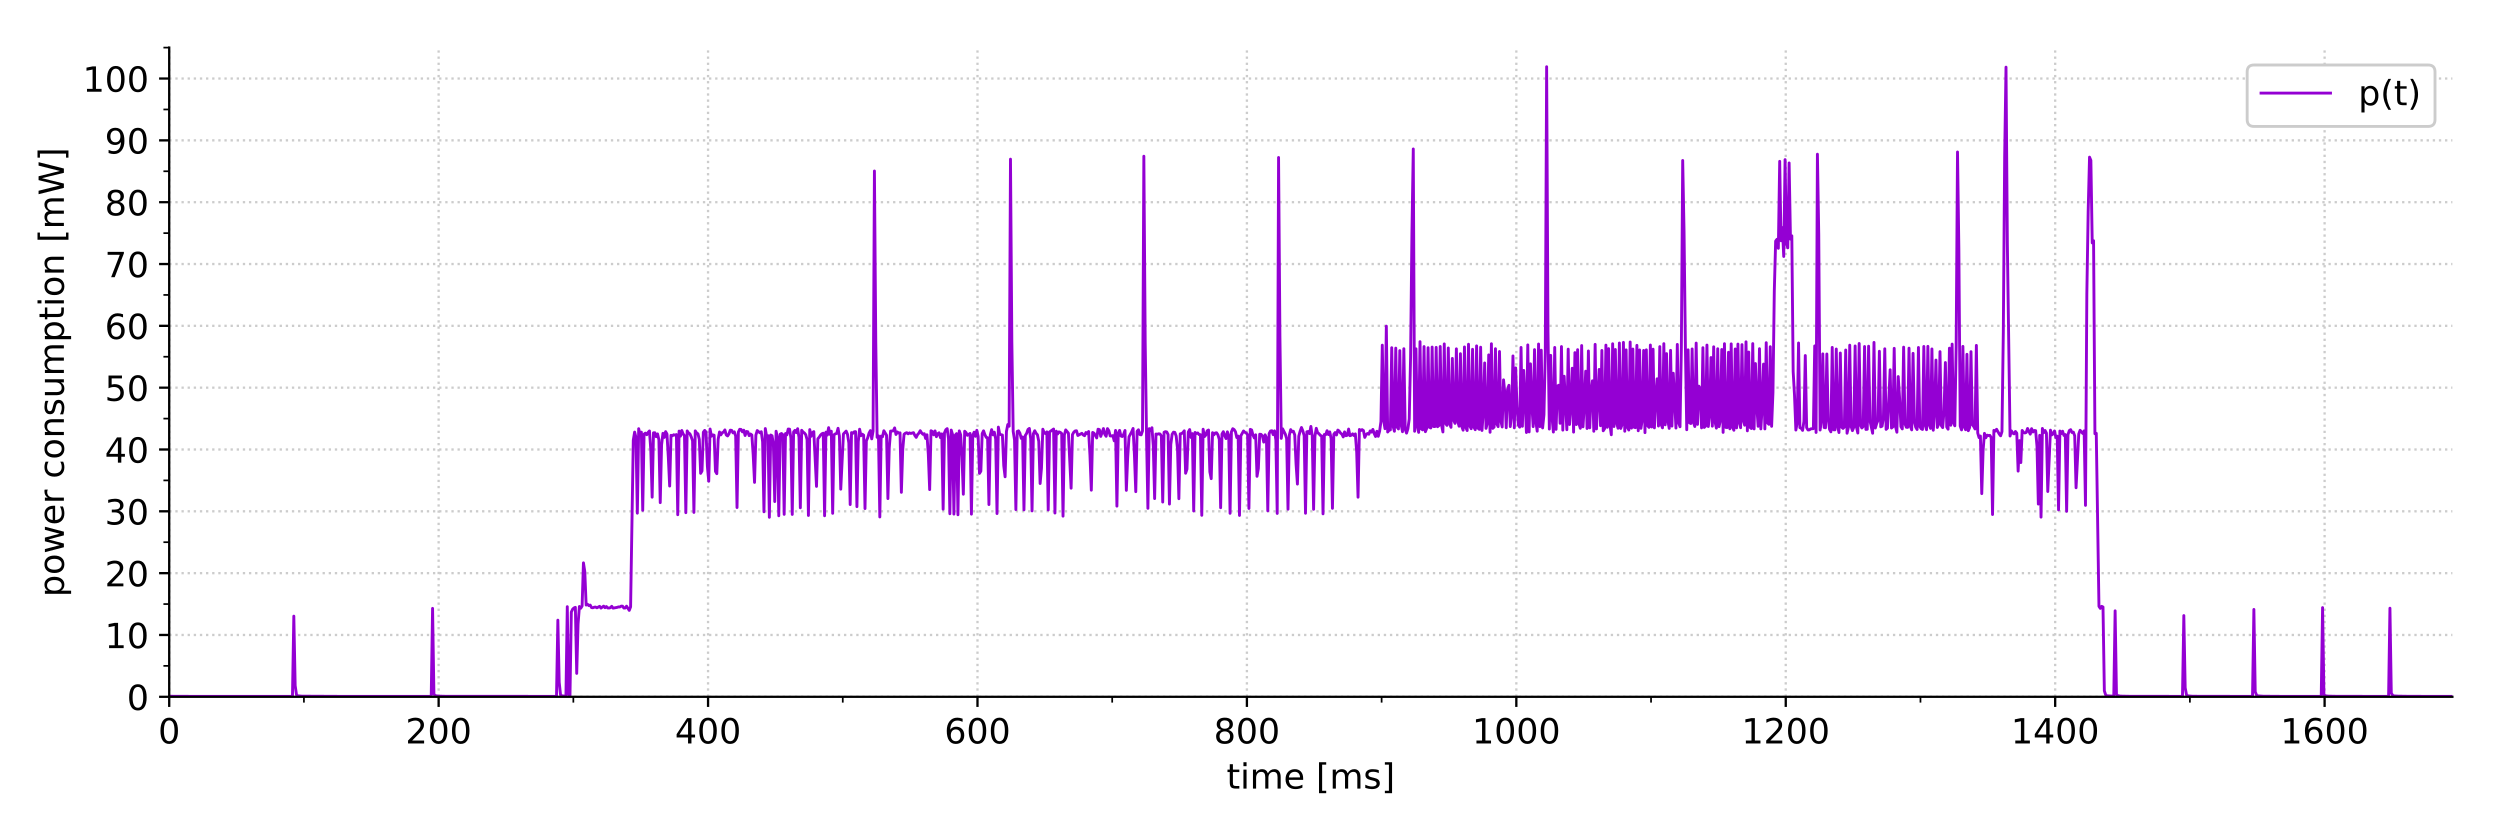 <?xml version="1.0" encoding="utf-8" standalone="no"?>
<!DOCTYPE svg PUBLIC "-//W3C//DTD SVG 1.1//EN"
  "http://www.w3.org/Graphics/SVG/1.1/DTD/svg11.dtd">
<!-- Created with matplotlib (https://matplotlib.org/) -->
<svg height="288pt" version="1.1" viewBox="0 0 864 288" width="864pt" xmlns="http://www.w3.org/2000/svg" xmlns:xlink="http://www.w3.org/1999/xlink">
 <defs>
  <style type="text/css">
*{stroke-linecap:butt;stroke-linejoin:round;}
  </style>
 </defs>
 <g id="figure_1">
  <g id="patch_1">
   <path d="M 0 288 
L 864 288 
L 864 0 
L 0 0 
z
" style="fill:#ffffff;"/>
  </g>
  <g id="axes_1">
   <g id="patch_2">
    <path d="M 58.479 240.812 
L 847.54 240.812 
L 847.54 16.46 
L 58.479 16.46 
z
" style="fill:#ffffff;"/>
   </g>
   <g id="matplotlib.axis_1">
    <g id="xtick_1">
     <g id="line2d_1">
      <path clip-path="url(#p72465f2618)" d="M 58.479 240.812 
L 58.479 16.46 
" style="fill:none;stroke:#cccccc;stroke-dasharray:0.8,1.32;stroke-dashoffset:0;stroke-width:0.8;"/>
     </g>
     <g id="line2d_2">
      <defs>
       <path d="M 0 0 
L 0 3.5 
" id="m058afae125" style="stroke:#000000;stroke-width:0.8;"/>
      </defs>
      <g>
       <use style="stroke:#000000;stroke-width:0.8;" x="58.479" xlink:href="#m058afae125" y="240.812"/>
      </g>
     </g>
     <g id="text_1">
      <!-- 0 -->
      <defs>
       <path d="M 31.781 66.406 
Q 24.172 66.406 20.328 58.906 
Q 16.5 51.422 16.5 36.375 
Q 16.5 21.391 20.328 13.891 
Q 24.172 6.391 31.781 6.391 
Q 39.453 6.391 43.281 13.891 
Q 47.125 21.391 47.125 36.375 
Q 47.125 51.422 43.281 58.906 
Q 39.453 66.406 31.781 66.406 
z
M 31.781 74.219 
Q 44.047 74.219 50.516 64.516 
Q 56.984 54.828 56.984 36.375 
Q 56.984 17.969 50.516 8.266 
Q 44.047 -1.422 31.781 -1.422 
Q 19.531 -1.422 13.062 8.266 
Q 6.594 17.969 6.594 36.375 
Q 6.594 54.828 13.062 64.516 
Q 19.531 74.219 31.781 74.219 
z
" id="DejaVuSans-48"/>
      </defs>
      <g transform="translate(54.661 256.931)scale(0.12 -0.12)">
       <use xlink:href="#DejaVuSans-48"/>
      </g>
     </g>
    </g>
    <g id="xtick_2">
     <g id="line2d_3">
      <path clip-path="url(#p72465f2618)" d="M 151.592 240.812 
L 151.592 16.46 
" style="fill:none;stroke:#cccccc;stroke-dasharray:0.8,1.32;stroke-dashoffset:0;stroke-width:0.8;"/>
     </g>
     <g id="line2d_4">
      <g>
       <use style="stroke:#000000;stroke-width:0.8;" x="151.592" xlink:href="#m058afae125" y="240.812"/>
      </g>
     </g>
     <g id="text_2">
      <!-- 200 -->
      <defs>
       <path d="M 19.188 8.297 
L 53.609 8.297 
L 53.609 0 
L 7.328 0 
L 7.328 8.297 
Q 12.938 14.109 22.625 23.891 
Q 32.328 33.688 34.812 36.531 
Q 39.547 41.844 41.422 45.531 
Q 43.312 49.219 43.312 52.781 
Q 43.312 58.594 39.234 62.25 
Q 35.156 65.922 28.609 65.922 
Q 23.969 65.922 18.812 64.312 
Q 13.672 62.703 7.812 59.422 
L 7.812 69.391 
Q 13.766 71.781 18.938 73 
Q 24.125 74.219 28.422 74.219 
Q 39.75 74.219 46.484 68.547 
Q 53.219 62.891 53.219 53.422 
Q 53.219 48.922 51.531 44.891 
Q 49.859 40.875 45.406 35.406 
Q 44.188 33.984 37.641 27.219 
Q 31.109 20.453 19.188 8.297 
z
" id="DejaVuSans-50"/>
      </defs>
      <g transform="translate(140.139 256.931)scale(0.12 -0.12)">
       <use xlink:href="#DejaVuSans-50"/>
       <use x="63.623" xlink:href="#DejaVuSans-48"/>
       <use x="127.246" xlink:href="#DejaVuSans-48"/>
      </g>
     </g>
    </g>
    <g id="xtick_3">
     <g id="line2d_5">
      <path clip-path="url(#p72465f2618)" d="M 244.705 240.812 
L 244.705 16.46 
" style="fill:none;stroke:#cccccc;stroke-dasharray:0.8,1.32;stroke-dashoffset:0;stroke-width:0.8;"/>
     </g>
     <g id="line2d_6">
      <g>
       <use style="stroke:#000000;stroke-width:0.8;" x="244.705" xlink:href="#m058afae125" y="240.812"/>
      </g>
     </g>
     <g id="text_3">
      <!-- 400 -->
      <defs>
       <path d="M 37.797 64.312 
L 12.891 25.391 
L 37.797 25.391 
z
M 35.203 72.906 
L 47.609 72.906 
L 47.609 25.391 
L 58.016 25.391 
L 58.016 17.188 
L 47.609 17.188 
L 47.609 0 
L 37.797 0 
L 37.797 17.188 
L 4.891 17.188 
L 4.891 26.703 
z
" id="DejaVuSans-52"/>
      </defs>
      <g transform="translate(233.252 256.931)scale(0.12 -0.12)">
       <use xlink:href="#DejaVuSans-52"/>
       <use x="63.623" xlink:href="#DejaVuSans-48"/>
       <use x="127.246" xlink:href="#DejaVuSans-48"/>
      </g>
     </g>
    </g>
    <g id="xtick_4">
     <g id="line2d_7">
      <path clip-path="url(#p72465f2618)" d="M 337.818 240.812 
L 337.818 16.46 
" style="fill:none;stroke:#cccccc;stroke-dasharray:0.8,1.32;stroke-dashoffset:0;stroke-width:0.8;"/>
     </g>
     <g id="line2d_8">
      <g>
       <use style="stroke:#000000;stroke-width:0.8;" x="337.818" xlink:href="#m058afae125" y="240.812"/>
      </g>
     </g>
     <g id="text_4">
      <!-- 600 -->
      <defs>
       <path d="M 33.016 40.375 
Q 26.375 40.375 22.484 35.828 
Q 18.609 31.297 18.609 23.391 
Q 18.609 15.531 22.484 10.953 
Q 26.375 6.391 33.016 6.391 
Q 39.656 6.391 43.531 10.953 
Q 47.406 15.531 47.406 23.391 
Q 47.406 31.297 43.531 35.828 
Q 39.656 40.375 33.016 40.375 
z
M 52.594 71.297 
L 52.594 62.312 
Q 48.875 64.062 45.094 64.984 
Q 41.312 65.922 37.594 65.922 
Q 27.828 65.922 22.672 59.328 
Q 17.531 52.734 16.797 39.406 
Q 19.672 43.656 24.016 45.922 
Q 28.375 48.188 33.594 48.188 
Q 44.578 48.188 50.953 41.516 
Q 57.328 34.859 57.328 23.391 
Q 57.328 12.156 50.688 5.359 
Q 44.047 -1.422 33.016 -1.422 
Q 20.359 -1.422 13.672 8.266 
Q 6.984 17.969 6.984 36.375 
Q 6.984 53.656 15.188 63.938 
Q 23.391 74.219 37.203 74.219 
Q 40.922 74.219 44.703 73.484 
Q 48.484 72.75 52.594 71.297 
z
" id="DejaVuSans-54"/>
      </defs>
      <g transform="translate(326.365 256.931)scale(0.12 -0.12)">
       <use xlink:href="#DejaVuSans-54"/>
       <use x="63.623" xlink:href="#DejaVuSans-48"/>
       <use x="127.246" xlink:href="#DejaVuSans-48"/>
      </g>
     </g>
    </g>
    <g id="xtick_5">
     <g id="line2d_9">
      <path clip-path="url(#p72465f2618)" d="M 430.93 240.812 
L 430.93 16.46 
" style="fill:none;stroke:#cccccc;stroke-dasharray:0.8,1.32;stroke-dashoffset:0;stroke-width:0.8;"/>
     </g>
     <g id="line2d_10">
      <g>
       <use style="stroke:#000000;stroke-width:0.8;" x="430.93" xlink:href="#m058afae125" y="240.812"/>
      </g>
     </g>
     <g id="text_5">
      <!-- 800 -->
      <defs>
       <path d="M 31.781 34.625 
Q 24.75 34.625 20.719 30.859 
Q 16.703 27.094 16.703 20.516 
Q 16.703 13.922 20.719 10.156 
Q 24.75 6.391 31.781 6.391 
Q 38.812 6.391 42.859 10.172 
Q 46.922 13.969 46.922 20.516 
Q 46.922 27.094 42.891 30.859 
Q 38.875 34.625 31.781 34.625 
z
M 21.922 38.812 
Q 15.578 40.375 12.031 44.719 
Q 8.5 49.078 8.5 55.328 
Q 8.5 64.062 14.719 69.141 
Q 20.953 74.219 31.781 74.219 
Q 42.672 74.219 48.875 69.141 
Q 55.078 64.062 55.078 55.328 
Q 55.078 49.078 51.531 44.719 
Q 48 40.375 41.703 38.812 
Q 48.828 37.156 52.797 32.312 
Q 56.781 27.484 56.781 20.516 
Q 56.781 9.906 50.312 4.234 
Q 43.844 -1.422 31.781 -1.422 
Q 19.734 -1.422 13.25 4.234 
Q 6.781 9.906 6.781 20.516 
Q 6.781 27.484 10.781 32.312 
Q 14.797 37.156 21.922 38.812 
z
M 18.312 54.391 
Q 18.312 48.734 21.844 45.562 
Q 25.391 42.391 31.781 42.391 
Q 38.141 42.391 41.719 45.562 
Q 45.312 48.734 45.312 54.391 
Q 45.312 60.062 41.719 63.234 
Q 38.141 66.406 31.781 66.406 
Q 25.391 66.406 21.844 63.234 
Q 18.312 60.062 18.312 54.391 
z
" id="DejaVuSans-56"/>
      </defs>
      <g transform="translate(419.478 256.931)scale(0.12 -0.12)">
       <use xlink:href="#DejaVuSans-56"/>
       <use x="63.623" xlink:href="#DejaVuSans-48"/>
       <use x="127.246" xlink:href="#DejaVuSans-48"/>
      </g>
     </g>
    </g>
    <g id="xtick_6">
     <g id="line2d_11">
      <path clip-path="url(#p72465f2618)" d="M 524.043 240.812 
L 524.043 16.46 
" style="fill:none;stroke:#cccccc;stroke-dasharray:0.8,1.32;stroke-dashoffset:0;stroke-width:0.8;"/>
     </g>
     <g id="line2d_12">
      <g>
       <use style="stroke:#000000;stroke-width:0.8;" x="524.043" xlink:href="#m058afae125" y="240.812"/>
      </g>
     </g>
     <g id="text_6">
      <!-- 1000 -->
      <defs>
       <path d="M 12.406 8.297 
L 28.516 8.297 
L 28.516 63.922 
L 10.984 60.406 
L 10.984 69.391 
L 28.422 72.906 
L 38.281 72.906 
L 38.281 8.297 
L 54.391 8.297 
L 54.391 0 
L 12.406 0 
z
" id="DejaVuSans-49"/>
      </defs>
      <g transform="translate(508.773 256.931)scale(0.12 -0.12)">
       <use xlink:href="#DejaVuSans-49"/>
       <use x="63.623" xlink:href="#DejaVuSans-48"/>
       <use x="127.246" xlink:href="#DejaVuSans-48"/>
       <use x="190.869" xlink:href="#DejaVuSans-48"/>
      </g>
     </g>
    </g>
    <g id="xtick_7">
     <g id="line2d_13">
      <path clip-path="url(#p72465f2618)" d="M 617.156 240.812 
L 617.156 16.46 
" style="fill:none;stroke:#cccccc;stroke-dasharray:0.8,1.32;stroke-dashoffset:0;stroke-width:0.8;"/>
     </g>
     <g id="line2d_14">
      <g>
       <use style="stroke:#000000;stroke-width:0.8;" x="617.156" xlink:href="#m058afae125" y="240.812"/>
      </g>
     </g>
     <g id="text_7">
      <!-- 1200 -->
      <g transform="translate(601.886 256.931)scale(0.12 -0.12)">
       <use xlink:href="#DejaVuSans-49"/>
       <use x="63.623" xlink:href="#DejaVuSans-50"/>
       <use x="127.246" xlink:href="#DejaVuSans-48"/>
       <use x="190.869" xlink:href="#DejaVuSans-48"/>
      </g>
     </g>
    </g>
    <g id="xtick_8">
     <g id="line2d_15">
      <path clip-path="url(#p72465f2618)" d="M 710.269 240.812 
L 710.269 16.46 
" style="fill:none;stroke:#cccccc;stroke-dasharray:0.8,1.32;stroke-dashoffset:0;stroke-width:0.8;"/>
     </g>
     <g id="line2d_16">
      <g>
       <use style="stroke:#000000;stroke-width:0.8;" x="710.269" xlink:href="#m058afae125" y="240.812"/>
      </g>
     </g>
     <g id="text_8">
      <!-- 1400 -->
      <g transform="translate(694.999 256.931)scale(0.12 -0.12)">
       <use xlink:href="#DejaVuSans-49"/>
       <use x="63.623" xlink:href="#DejaVuSans-52"/>
       <use x="127.246" xlink:href="#DejaVuSans-48"/>
       <use x="190.869" xlink:href="#DejaVuSans-48"/>
      </g>
     </g>
    </g>
    <g id="xtick_9">
     <g id="line2d_17">
      <path clip-path="url(#p72465f2618)" d="M 803.382 240.812 
L 803.382 16.46 
" style="fill:none;stroke:#cccccc;stroke-dasharray:0.8,1.32;stroke-dashoffset:0;stroke-width:0.8;"/>
     </g>
     <g id="line2d_18">
      <g>
       <use style="stroke:#000000;stroke-width:0.8;" x="803.382" xlink:href="#m058afae125" y="240.812"/>
      </g>
     </g>
     <g id="text_9">
      <!-- 1600 -->
      <g transform="translate(788.112 256.931)scale(0.12 -0.12)">
       <use xlink:href="#DejaVuSans-49"/>
       <use x="63.623" xlink:href="#DejaVuSans-54"/>
       <use x="127.246" xlink:href="#DejaVuSans-48"/>
       <use x="190.869" xlink:href="#DejaVuSans-48"/>
      </g>
     </g>
    </g>
    <g id="xtick_10">
     <g id="line2d_19">
      <defs>
       <path d="M 0 0 
L 0 2 
" id="m88becd8a6b" style="stroke:#000000;stroke-width:0.6;"/>
      </defs>
      <g>
       <use style="stroke:#000000;stroke-width:0.6;" x="105.035" xlink:href="#m88becd8a6b" y="240.812"/>
      </g>
     </g>
    </g>
    <g id="xtick_11">
     <g id="line2d_20">
      <g>
       <use style="stroke:#000000;stroke-width:0.6;" x="198.148" xlink:href="#m88becd8a6b" y="240.812"/>
      </g>
     </g>
    </g>
    <g id="xtick_12">
     <g id="line2d_21">
      <g>
       <use style="stroke:#000000;stroke-width:0.6;" x="291.261" xlink:href="#m88becd8a6b" y="240.812"/>
      </g>
     </g>
    </g>
    <g id="xtick_13">
     <g id="line2d_22">
      <g>
       <use style="stroke:#000000;stroke-width:0.6;" x="384.374" xlink:href="#m88becd8a6b" y="240.812"/>
      </g>
     </g>
    </g>
    <g id="xtick_14">
     <g id="line2d_23">
      <g>
       <use style="stroke:#000000;stroke-width:0.6;" x="477.487" xlink:href="#m88becd8a6b" y="240.812"/>
      </g>
     </g>
    </g>
    <g id="xtick_15">
     <g id="line2d_24">
      <g>
       <use style="stroke:#000000;stroke-width:0.6;" x="570.6" xlink:href="#m88becd8a6b" y="240.812"/>
      </g>
     </g>
    </g>
    <g id="xtick_16">
     <g id="line2d_25">
      <g>
       <use style="stroke:#000000;stroke-width:0.6;" x="663.713" xlink:href="#m88becd8a6b" y="240.812"/>
      </g>
     </g>
    </g>
    <g id="xtick_17">
     <g id="line2d_26">
      <g>
       <use style="stroke:#000000;stroke-width:0.6;" x="756.826" xlink:href="#m88becd8a6b" y="240.812"/>
      </g>
     </g>
    </g>
    <g id="text_10">
     <!-- time [ms] -->
     <defs>
      <path d="M 18.312 70.219 
L 18.312 54.688 
L 36.812 54.688 
L 36.812 47.703 
L 18.312 47.703 
L 18.312 18.016 
Q 18.312 11.328 20.141 9.422 
Q 21.969 7.516 27.594 7.516 
L 36.812 7.516 
L 36.812 0 
L 27.594 0 
Q 17.188 0 13.234 3.875 
Q 9.281 7.766 9.281 18.016 
L 9.281 47.703 
L 2.688 47.703 
L 2.688 54.688 
L 9.281 54.688 
L 9.281 70.219 
z
" id="DejaVuSans-116"/>
      <path d="M 9.422 54.688 
L 18.406 54.688 
L 18.406 0 
L 9.422 0 
z
M 9.422 75.984 
L 18.406 75.984 
L 18.406 64.594 
L 9.422 64.594 
z
" id="DejaVuSans-105"/>
      <path d="M 52 44.188 
Q 55.375 50.25 60.062 53.125 
Q 64.75 56 71.094 56 
Q 79.641 56 84.281 50.016 
Q 88.922 44.047 88.922 33.016 
L 88.922 0 
L 79.891 0 
L 79.891 32.719 
Q 79.891 40.578 77.094 44.375 
Q 74.312 48.188 68.609 48.188 
Q 61.625 48.188 57.562 43.547 
Q 53.516 38.922 53.516 30.906 
L 53.516 0 
L 44.484 0 
L 44.484 32.719 
Q 44.484 40.625 41.703 44.406 
Q 38.922 48.188 33.109 48.188 
Q 26.219 48.188 22.156 43.531 
Q 18.109 38.875 18.109 30.906 
L 18.109 0 
L 9.078 0 
L 9.078 54.688 
L 18.109 54.688 
L 18.109 46.188 
Q 21.188 51.219 25.484 53.609 
Q 29.781 56 35.688 56 
Q 41.656 56 45.828 52.969 
Q 50 49.953 52 44.188 
z
" id="DejaVuSans-109"/>
      <path d="M 56.203 29.594 
L 56.203 25.203 
L 14.891 25.203 
Q 15.484 15.922 20.484 11.062 
Q 25.484 6.203 34.422 6.203 
Q 39.594 6.203 44.453 7.469 
Q 49.312 8.734 54.109 11.281 
L 54.109 2.781 
Q 49.266 0.734 44.188 -0.344 
Q 39.109 -1.422 33.891 -1.422 
Q 20.797 -1.422 13.156 6.188 
Q 5.516 13.812 5.516 26.812 
Q 5.516 40.234 12.766 48.109 
Q 20.016 56 32.328 56 
Q 43.359 56 49.781 48.891 
Q 56.203 41.797 56.203 29.594 
z
M 47.219 32.234 
Q 47.125 39.594 43.094 43.984 
Q 39.062 48.391 32.422 48.391 
Q 24.906 48.391 20.391 44.141 
Q 15.875 39.891 15.188 32.172 
z
" id="DejaVuSans-101"/>
      <path id="DejaVuSans-32"/>
      <path d="M 8.594 75.984 
L 29.297 75.984 
L 29.297 69 
L 17.578 69 
L 17.578 -6.203 
L 29.297 -6.203 
L 29.297 -13.188 
L 8.594 -13.188 
z
" id="DejaVuSans-91"/>
      <path d="M 44.281 53.078 
L 44.281 44.578 
Q 40.484 46.531 36.375 47.5 
Q 32.281 48.484 27.875 48.484 
Q 21.188 48.484 17.844 46.438 
Q 14.5 44.391 14.5 40.281 
Q 14.5 37.156 16.891 35.375 
Q 19.281 33.594 26.516 31.984 
L 29.594 31.297 
Q 39.156 29.25 43.188 25.516 
Q 47.219 21.781 47.219 15.094 
Q 47.219 7.469 41.188 3.016 
Q 35.156 -1.422 24.609 -1.422 
Q 20.219 -1.422 15.453 -0.562 
Q 10.688 0.297 5.422 2 
L 5.422 11.281 
Q 10.406 8.688 15.234 7.391 
Q 20.062 6.109 24.812 6.109 
Q 31.156 6.109 34.562 8.281 
Q 37.984 10.453 37.984 14.406 
Q 37.984 18.062 35.516 20.016 
Q 33.062 21.969 24.703 23.781 
L 21.578 24.516 
Q 13.234 26.266 9.516 29.906 
Q 5.812 33.547 5.812 39.891 
Q 5.812 47.609 11.281 51.797 
Q 16.75 56 26.812 56 
Q 31.781 56 36.172 55.266 
Q 40.578 54.547 44.281 53.078 
z
" id="DejaVuSans-115"/>
      <path d="M 30.422 75.984 
L 30.422 -13.188 
L 9.719 -13.188 
L 9.719 -6.203 
L 21.391 -6.203 
L 21.391 69 
L 9.719 69 
L 9.719 75.984 
z
" id="DejaVuSans-93"/>
     </defs>
     <g transform="translate(423.895 272.544)scale(0.12 -0.12)">
      <use xlink:href="#DejaVuSans-116"/>
      <use x="39.209" xlink:href="#DejaVuSans-105"/>
      <use x="66.992" xlink:href="#DejaVuSans-109"/>
      <use x="164.404" xlink:href="#DejaVuSans-101"/>
      <use x="225.928" xlink:href="#DejaVuSans-32"/>
      <use x="257.715" xlink:href="#DejaVuSans-91"/>
      <use x="296.729" xlink:href="#DejaVuSans-109"/>
      <use x="394.141" xlink:href="#DejaVuSans-115"/>
      <use x="446.24" xlink:href="#DejaVuSans-93"/>
     </g>
    </g>
   </g>
   <g id="matplotlib.axis_2">
    <g id="ytick_1">
     <g id="line2d_27">
      <path clip-path="url(#p72465f2618)" d="M 58.479 240.812 
L 847.54 240.812 
" style="fill:none;stroke:#cccccc;stroke-dasharray:0.8,1.32;stroke-dashoffset:0;stroke-width:0.8;"/>
     </g>
     <g id="line2d_28">
      <defs>
       <path d="M 0 0 
L -3.5 0 
" id="ma33c74d6b7" style="stroke:#000000;stroke-width:0.8;"/>
      </defs>
      <g>
       <use style="stroke:#000000;stroke-width:0.8;" x="58.479" xlink:href="#ma33c74d6b7" y="240.812"/>
      </g>
     </g>
     <g id="text_11">
      <!-- 0 -->
      <g transform="translate(43.844 245.372)scale(0.12 -0.12)">
       <use xlink:href="#DejaVuSans-48"/>
      </g>
     </g>
    </g>
    <g id="ytick_2">
     <g id="line2d_29">
      <path clip-path="url(#p72465f2618)" d="M 58.479 219.446 
L 847.54 219.446 
" style="fill:none;stroke:#cccccc;stroke-dasharray:0.8,1.32;stroke-dashoffset:0;stroke-width:0.8;"/>
     </g>
     <g id="line2d_30">
      <g>
       <use style="stroke:#000000;stroke-width:0.8;" x="58.479" xlink:href="#ma33c74d6b7" y="219.446"/>
      </g>
     </g>
     <g id="text_12">
      <!-- 10 -->
      <g transform="translate(36.209 224.005)scale(0.12 -0.12)">
       <use xlink:href="#DejaVuSans-49"/>
       <use x="63.623" xlink:href="#DejaVuSans-48"/>
      </g>
     </g>
    </g>
    <g id="ytick_3">
     <g id="line2d_31">
      <path clip-path="url(#p72465f2618)" d="M 58.479 198.079 
L 847.54 198.079 
" style="fill:none;stroke:#cccccc;stroke-dasharray:0.8,1.32;stroke-dashoffset:0;stroke-width:0.8;"/>
     </g>
     <g id="line2d_32">
      <g>
       <use style="stroke:#000000;stroke-width:0.8;" x="58.479" xlink:href="#ma33c74d6b7" y="198.079"/>
      </g>
     </g>
     <g id="text_13">
      <!-- 20 -->
      <g transform="translate(36.209 202.638)scale(0.12 -0.12)">
       <use xlink:href="#DejaVuSans-50"/>
       <use x="63.623" xlink:href="#DejaVuSans-48"/>
      </g>
     </g>
    </g>
    <g id="ytick_4">
     <g id="line2d_33">
      <path clip-path="url(#p72465f2618)" d="M 58.479 176.712 
L 847.54 176.712 
" style="fill:none;stroke:#cccccc;stroke-dasharray:0.8,1.32;stroke-dashoffset:0;stroke-width:0.8;"/>
     </g>
     <g id="line2d_34">
      <g>
       <use style="stroke:#000000;stroke-width:0.8;" x="58.479" xlink:href="#ma33c74d6b7" y="176.712"/>
      </g>
     </g>
     <g id="text_14">
      <!-- 30 -->
      <defs>
       <path d="M 40.578 39.312 
Q 47.656 37.797 51.625 33 
Q 55.609 28.219 55.609 21.188 
Q 55.609 10.406 48.188 4.484 
Q 40.766 -1.422 27.094 -1.422 
Q 22.516 -1.422 17.656 -0.516 
Q 12.797 0.391 7.625 2.203 
L 7.625 11.719 
Q 11.719 9.328 16.594 8.109 
Q 21.484 6.891 26.812 6.891 
Q 36.078 6.891 40.938 10.547 
Q 45.797 14.203 45.797 21.188 
Q 45.797 27.641 41.281 31.266 
Q 36.766 34.906 28.719 34.906 
L 20.219 34.906 
L 20.219 43.016 
L 29.109 43.016 
Q 36.375 43.016 40.234 45.922 
Q 44.094 48.828 44.094 54.297 
Q 44.094 59.906 40.109 62.906 
Q 36.141 65.922 28.719 65.922 
Q 24.656 65.922 20.016 65.031 
Q 15.375 64.156 9.812 62.312 
L 9.812 71.094 
Q 15.438 72.656 20.344 73.438 
Q 25.25 74.219 29.594 74.219 
Q 40.828 74.219 47.359 69.109 
Q 53.906 64.016 53.906 55.328 
Q 53.906 49.266 50.438 45.094 
Q 46.969 40.922 40.578 39.312 
z
" id="DejaVuSans-51"/>
      </defs>
      <g transform="translate(36.209 181.271)scale(0.12 -0.12)">
       <use xlink:href="#DejaVuSans-51"/>
       <use x="63.623" xlink:href="#DejaVuSans-48"/>
      </g>
     </g>
    </g>
    <g id="ytick_5">
     <g id="line2d_35">
      <path clip-path="url(#p72465f2618)" d="M 58.479 155.345 
L 847.54 155.345 
" style="fill:none;stroke:#cccccc;stroke-dasharray:0.8,1.32;stroke-dashoffset:0;stroke-width:0.8;"/>
     </g>
     <g id="line2d_36">
      <g>
       <use style="stroke:#000000;stroke-width:0.8;" x="58.479" xlink:href="#ma33c74d6b7" y="155.345"/>
      </g>
     </g>
     <g id="text_15">
      <!-- 40 -->
      <g transform="translate(36.209 159.904)scale(0.12 -0.12)">
       <use xlink:href="#DejaVuSans-52"/>
       <use x="63.623" xlink:href="#DejaVuSans-48"/>
      </g>
     </g>
    </g>
    <g id="ytick_6">
     <g id="line2d_37">
      <path clip-path="url(#p72465f2618)" d="M 58.479 133.978 
L 847.54 133.978 
" style="fill:none;stroke:#cccccc;stroke-dasharray:0.8,1.32;stroke-dashoffset:0;stroke-width:0.8;"/>
     </g>
     <g id="line2d_38">
      <g>
       <use style="stroke:#000000;stroke-width:0.8;" x="58.479" xlink:href="#ma33c74d6b7" y="133.978"/>
      </g>
     </g>
     <g id="text_16">
      <!-- 50 -->
      <defs>
       <path d="M 10.797 72.906 
L 49.516 72.906 
L 49.516 64.594 
L 19.828 64.594 
L 19.828 46.734 
Q 21.969 47.469 24.109 47.828 
Q 26.266 48.188 28.422 48.188 
Q 40.625 48.188 47.75 41.5 
Q 54.891 34.812 54.891 23.391 
Q 54.891 11.625 47.562 5.094 
Q 40.234 -1.422 26.906 -1.422 
Q 22.312 -1.422 17.547 -0.641 
Q 12.797 0.141 7.719 1.703 
L 7.719 11.625 
Q 12.109 9.234 16.797 8.062 
Q 21.484 6.891 26.703 6.891 
Q 35.156 6.891 40.078 11.328 
Q 45.016 15.766 45.016 23.391 
Q 45.016 31 40.078 35.438 
Q 35.156 39.891 26.703 39.891 
Q 22.75 39.891 18.812 39.016 
Q 14.891 38.141 10.797 36.281 
z
" id="DejaVuSans-53"/>
      </defs>
      <g transform="translate(36.209 138.537)scale(0.12 -0.12)">
       <use xlink:href="#DejaVuSans-53"/>
       <use x="63.623" xlink:href="#DejaVuSans-48"/>
      </g>
     </g>
    </g>
    <g id="ytick_7">
     <g id="line2d_39">
      <path clip-path="url(#p72465f2618)" d="M 58.479 112.611 
L 847.54 112.611 
" style="fill:none;stroke:#cccccc;stroke-dasharray:0.8,1.32;stroke-dashoffset:0;stroke-width:0.8;"/>
     </g>
     <g id="line2d_40">
      <g>
       <use style="stroke:#000000;stroke-width:0.8;" x="58.479" xlink:href="#ma33c74d6b7" y="112.611"/>
      </g>
     </g>
     <g id="text_17">
      <!-- 60 -->
      <g transform="translate(36.209 117.17)scale(0.12 -0.12)">
       <use xlink:href="#DejaVuSans-54"/>
       <use x="63.623" xlink:href="#DejaVuSans-48"/>
      </g>
     </g>
    </g>
    <g id="ytick_8">
     <g id="line2d_41">
      <path clip-path="url(#p72465f2618)" d="M 58.479 91.244 
L 847.54 91.244 
" style="fill:none;stroke:#cccccc;stroke-dasharray:0.8,1.32;stroke-dashoffset:0;stroke-width:0.8;"/>
     </g>
     <g id="line2d_42">
      <g>
       <use style="stroke:#000000;stroke-width:0.8;" x="58.479" xlink:href="#ma33c74d6b7" y="91.244"/>
      </g>
     </g>
     <g id="text_18">
      <!-- 70 -->
      <defs>
       <path d="M 8.203 72.906 
L 55.078 72.906 
L 55.078 68.703 
L 28.609 0 
L 18.312 0 
L 43.219 64.594 
L 8.203 64.594 
z
" id="DejaVuSans-55"/>
      </defs>
      <g transform="translate(36.209 95.803)scale(0.12 -0.12)">
       <use xlink:href="#DejaVuSans-55"/>
       <use x="63.623" xlink:href="#DejaVuSans-48"/>
      </g>
     </g>
    </g>
    <g id="ytick_9">
     <g id="line2d_43">
      <path clip-path="url(#p72465f2618)" d="M 58.479 69.877 
L 847.54 69.877 
" style="fill:none;stroke:#cccccc;stroke-dasharray:0.8,1.32;stroke-dashoffset:0;stroke-width:0.8;"/>
     </g>
     <g id="line2d_44">
      <g>
       <use style="stroke:#000000;stroke-width:0.8;" x="58.479" xlink:href="#ma33c74d6b7" y="69.877"/>
      </g>
     </g>
     <g id="text_19">
      <!-- 80 -->
      <g transform="translate(36.209 74.436)scale(0.12 -0.12)">
       <use xlink:href="#DejaVuSans-56"/>
       <use x="63.623" xlink:href="#DejaVuSans-48"/>
      </g>
     </g>
    </g>
    <g id="ytick_10">
     <g id="line2d_45">
      <path clip-path="url(#p72465f2618)" d="M 58.479 48.51 
L 847.54 48.51 
" style="fill:none;stroke:#cccccc;stroke-dasharray:0.8,1.32;stroke-dashoffset:0;stroke-width:0.8;"/>
     </g>
     <g id="line2d_46">
      <g>
       <use style="stroke:#000000;stroke-width:0.8;" x="58.479" xlink:href="#ma33c74d6b7" y="48.51"/>
      </g>
     </g>
     <g id="text_20">
      <!-- 90 -->
      <defs>
       <path d="M 10.984 1.516 
L 10.984 10.5 
Q 14.703 8.734 18.5 7.812 
Q 22.312 6.891 25.984 6.891 
Q 35.75 6.891 40.891 13.453 
Q 46.047 20.016 46.781 33.406 
Q 43.953 29.203 39.594 26.953 
Q 35.25 24.703 29.984 24.703 
Q 19.047 24.703 12.672 31.312 
Q 6.297 37.938 6.297 49.422 
Q 6.297 60.641 12.938 67.422 
Q 19.578 74.219 30.609 74.219 
Q 43.266 74.219 49.922 64.516 
Q 56.594 54.828 56.594 36.375 
Q 56.594 19.141 48.406 8.859 
Q 40.234 -1.422 26.422 -1.422 
Q 22.703 -1.422 18.891 -0.688 
Q 15.094 0.047 10.984 1.516 
z
M 30.609 32.422 
Q 37.25 32.422 41.125 36.953 
Q 45.016 41.5 45.016 49.422 
Q 45.016 57.281 41.125 61.844 
Q 37.25 66.406 30.609 66.406 
Q 23.969 66.406 20.094 61.844 
Q 16.219 57.281 16.219 49.422 
Q 16.219 41.5 20.094 36.953 
Q 23.969 32.422 30.609 32.422 
z
" id="DejaVuSans-57"/>
      </defs>
      <g transform="translate(36.209 53.069)scale(0.12 -0.12)">
       <use xlink:href="#DejaVuSans-57"/>
       <use x="63.623" xlink:href="#DejaVuSans-48"/>
      </g>
     </g>
    </g>
    <g id="ytick_11">
     <g id="line2d_47">
      <path clip-path="url(#p72465f2618)" d="M 58.479 27.143 
L 847.54 27.143 
" style="fill:none;stroke:#cccccc;stroke-dasharray:0.8,1.32;stroke-dashoffset:0;stroke-width:0.8;"/>
     </g>
     <g id="line2d_48">
      <g>
       <use style="stroke:#000000;stroke-width:0.8;" x="58.479" xlink:href="#ma33c74d6b7" y="27.143"/>
      </g>
     </g>
     <g id="text_21">
      <!-- 100 -->
      <g transform="translate(28.574 31.703)scale(0.12 -0.12)">
       <use xlink:href="#DejaVuSans-49"/>
       <use x="63.623" xlink:href="#DejaVuSans-48"/>
       <use x="127.246" xlink:href="#DejaVuSans-48"/>
      </g>
     </g>
    </g>
    <g id="ytick_12">
     <g id="line2d_49">
      <defs>
       <path d="M 0 0 
L -2 0 
" id="me4b77949df" style="stroke:#000000;stroke-width:0.6;"/>
      </defs>
      <g>
       <use style="stroke:#000000;stroke-width:0.6;" x="58.479" xlink:href="#me4b77949df" y="230.129"/>
      </g>
     </g>
    </g>
    <g id="ytick_13">
     <g id="line2d_50">
      <g>
       <use style="stroke:#000000;stroke-width:0.6;" x="58.479" xlink:href="#me4b77949df" y="208.762"/>
      </g>
     </g>
    </g>
    <g id="ytick_14">
     <g id="line2d_51">
      <g>
       <use style="stroke:#000000;stroke-width:0.6;" x="58.479" xlink:href="#me4b77949df" y="187.395"/>
      </g>
     </g>
    </g>
    <g id="ytick_15">
     <g id="line2d_52">
      <g>
       <use style="stroke:#000000;stroke-width:0.6;" x="58.479" xlink:href="#me4b77949df" y="166.028"/>
      </g>
     </g>
    </g>
    <g id="ytick_16">
     <g id="line2d_53">
      <g>
       <use style="stroke:#000000;stroke-width:0.6;" x="58.479" xlink:href="#me4b77949df" y="144.661"/>
      </g>
     </g>
    </g>
    <g id="ytick_17">
     <g id="line2d_54">
      <g>
       <use style="stroke:#000000;stroke-width:0.6;" x="58.479" xlink:href="#me4b77949df" y="123.295"/>
      </g>
     </g>
    </g>
    <g id="ytick_18">
     <g id="line2d_55">
      <g>
       <use style="stroke:#000000;stroke-width:0.6;" x="58.479" xlink:href="#me4b77949df" y="101.928"/>
      </g>
     </g>
    </g>
    <g id="ytick_19">
     <g id="line2d_56">
      <g>
       <use style="stroke:#000000;stroke-width:0.6;" x="58.479" xlink:href="#me4b77949df" y="80.561"/>
      </g>
     </g>
    </g>
    <g id="ytick_20">
     <g id="line2d_57">
      <g>
       <use style="stroke:#000000;stroke-width:0.6;" x="58.479" xlink:href="#me4b77949df" y="59.194"/>
      </g>
     </g>
    </g>
    <g id="ytick_21">
     <g id="line2d_58">
      <g>
       <use style="stroke:#000000;stroke-width:0.6;" x="58.479" xlink:href="#me4b77949df" y="37.827"/>
      </g>
     </g>
    </g>
    <g id="ytick_22">
     <g id="line2d_59">
      <g>
       <use style="stroke:#000000;stroke-width:0.6;" x="58.479" xlink:href="#me4b77949df" y="16.46"/>
      </g>
     </g>
    </g>
    <g id="text_22">
     <!-- power consumption [mW] -->
     <defs>
      <path d="M 18.109 8.203 
L 18.109 -20.797 
L 9.078 -20.797 
L 9.078 54.688 
L 18.109 54.688 
L 18.109 46.391 
Q 20.953 51.266 25.266 53.625 
Q 29.594 56 35.594 56 
Q 45.562 56 51.781 48.094 
Q 58.016 40.188 58.016 27.297 
Q 58.016 14.406 51.781 6.484 
Q 45.562 -1.422 35.594 -1.422 
Q 29.594 -1.422 25.266 0.953 
Q 20.953 3.328 18.109 8.203 
z
M 48.688 27.297 
Q 48.688 37.203 44.609 42.844 
Q 40.531 48.484 33.406 48.484 
Q 26.266 48.484 22.188 42.844 
Q 18.109 37.203 18.109 27.297 
Q 18.109 17.391 22.188 11.75 
Q 26.266 6.109 33.406 6.109 
Q 40.531 6.109 44.609 11.75 
Q 48.688 17.391 48.688 27.297 
z
" id="DejaVuSans-112"/>
      <path d="M 30.609 48.391 
Q 23.391 48.391 19.188 42.75 
Q 14.984 37.109 14.984 27.297 
Q 14.984 17.484 19.156 11.844 
Q 23.344 6.203 30.609 6.203 
Q 37.797 6.203 41.984 11.859 
Q 46.188 17.531 46.188 27.297 
Q 46.188 37.016 41.984 42.703 
Q 37.797 48.391 30.609 48.391 
z
M 30.609 56 
Q 42.328 56 49.016 48.375 
Q 55.719 40.766 55.719 27.297 
Q 55.719 13.875 49.016 6.219 
Q 42.328 -1.422 30.609 -1.422 
Q 18.844 -1.422 12.172 6.219 
Q 5.516 13.875 5.516 27.297 
Q 5.516 40.766 12.172 48.375 
Q 18.844 56 30.609 56 
z
" id="DejaVuSans-111"/>
      <path d="M 4.203 54.688 
L 13.188 54.688 
L 24.422 12.016 
L 35.594 54.688 
L 46.188 54.688 
L 57.422 12.016 
L 68.609 54.688 
L 77.594 54.688 
L 63.281 0 
L 52.688 0 
L 40.922 44.828 
L 29.109 0 
L 18.5 0 
z
" id="DejaVuSans-119"/>
      <path d="M 41.109 46.297 
Q 39.594 47.172 37.812 47.578 
Q 36.031 48 33.891 48 
Q 26.266 48 22.188 43.047 
Q 18.109 38.094 18.109 28.812 
L 18.109 0 
L 9.078 0 
L 9.078 54.688 
L 18.109 54.688 
L 18.109 46.188 
Q 20.953 51.172 25.484 53.578 
Q 30.031 56 36.531 56 
Q 37.453 56 38.578 55.875 
Q 39.703 55.766 41.062 55.516 
z
" id="DejaVuSans-114"/>
      <path d="M 48.781 52.594 
L 48.781 44.188 
Q 44.969 46.297 41.141 47.344 
Q 37.312 48.391 33.406 48.391 
Q 24.656 48.391 19.812 42.844 
Q 14.984 37.312 14.984 27.297 
Q 14.984 17.281 19.812 11.734 
Q 24.656 6.203 33.406 6.203 
Q 37.312 6.203 41.141 7.25 
Q 44.969 8.297 48.781 10.406 
L 48.781 2.094 
Q 45.016 0.344 40.984 -0.531 
Q 36.969 -1.422 32.422 -1.422 
Q 20.062 -1.422 12.781 6.344 
Q 5.516 14.109 5.516 27.297 
Q 5.516 40.672 12.859 48.328 
Q 20.219 56 33.016 56 
Q 37.156 56 41.109 55.141 
Q 45.062 54.297 48.781 52.594 
z
" id="DejaVuSans-99"/>
      <path d="M 54.891 33.016 
L 54.891 0 
L 45.906 0 
L 45.906 32.719 
Q 45.906 40.484 42.875 44.328 
Q 39.844 48.188 33.797 48.188 
Q 26.516 48.188 22.312 43.547 
Q 18.109 38.922 18.109 30.906 
L 18.109 0 
L 9.078 0 
L 9.078 54.688 
L 18.109 54.688 
L 18.109 46.188 
Q 21.344 51.125 25.703 53.562 
Q 30.078 56 35.797 56 
Q 45.219 56 50.047 50.172 
Q 54.891 44.344 54.891 33.016 
z
" id="DejaVuSans-110"/>
      <path d="M 8.5 21.578 
L 8.5 54.688 
L 17.484 54.688 
L 17.484 21.922 
Q 17.484 14.156 20.5 10.266 
Q 23.531 6.391 29.594 6.391 
Q 36.859 6.391 41.078 11.031 
Q 45.312 15.672 45.312 23.688 
L 45.312 54.688 
L 54.297 54.688 
L 54.297 0 
L 45.312 0 
L 45.312 8.406 
Q 42.047 3.422 37.719 1 
Q 33.406 -1.422 27.688 -1.422 
Q 18.266 -1.422 13.375 4.438 
Q 8.5 10.297 8.5 21.578 
z
M 31.109 56 
z
" id="DejaVuSans-117"/>
      <path d="M 3.328 72.906 
L 13.281 72.906 
L 28.609 11.281 
L 43.891 72.906 
L 54.984 72.906 
L 70.312 11.281 
L 85.594 72.906 
L 95.609 72.906 
L 77.297 0 
L 64.891 0 
L 49.516 63.281 
L 33.984 0 
L 21.578 0 
z
" id="DejaVuSans-87"/>
     </defs>
     <g transform="translate(22.078 206.302)rotate(-90)scale(0.12 -0.12)">
      <use xlink:href="#DejaVuSans-112"/>
      <use x="63.477" xlink:href="#DejaVuSans-111"/>
      <use x="124.658" xlink:href="#DejaVuSans-119"/>
      <use x="206.445" xlink:href="#DejaVuSans-101"/>
      <use x="267.969" xlink:href="#DejaVuSans-114"/>
      <use x="309.082" xlink:href="#DejaVuSans-32"/>
      <use x="340.869" xlink:href="#DejaVuSans-99"/>
      <use x="395.85" xlink:href="#DejaVuSans-111"/>
      <use x="457.031" xlink:href="#DejaVuSans-110"/>
      <use x="520.41" xlink:href="#DejaVuSans-115"/>
      <use x="572.51" xlink:href="#DejaVuSans-117"/>
      <use x="635.889" xlink:href="#DejaVuSans-109"/>
      <use x="733.301" xlink:href="#DejaVuSans-112"/>
      <use x="796.777" xlink:href="#DejaVuSans-116"/>
      <use x="835.986" xlink:href="#DejaVuSans-105"/>
      <use x="863.77" xlink:href="#DejaVuSans-111"/>
      <use x="924.951" xlink:href="#DejaVuSans-110"/>
      <use x="988.33" xlink:href="#DejaVuSans-32"/>
      <use x="1020.117" xlink:href="#DejaVuSans-91"/>
      <use x="1059.131" xlink:href="#DejaVuSans-109"/>
      <use x="1156.543" xlink:href="#DejaVuSans-87"/>
      <use x="1255.42" xlink:href="#DejaVuSans-93"/>
     </g>
    </g>
   </g>
   <g id="line2d_60">
    <path clip-path="url(#p72465f2618)" d="M 58.711 240.625 
L 61.97 240.655 
L 80.127 240.666 
L 101.077 240.666 
L 101.543 212.942 
L 102.009 236.958 
L 102.474 240.167 
L 102.94 240.48 
L 104.336 240.595 
L 118.303 240.666 
L 149.031 240.664 
L 149.496 210.26 
L 149.962 239.922 
L 150.427 240.392 
L 151.358 240.575 
L 153.686 240.635 
L 192.328 240.664 
L 192.794 214.333 
L 193.259 235.804 
L 193.725 240.167 
L 194.19 240.482 
L 195.587 240.617 
L 196.053 209.671 
L 196.518 240.056 
L 196.984 240.431 
L 197.449 211.528 
L 197.915 210.519 
L 198.38 210.105 
L 198.846 209.897 
L 199.312 232.723 
L 199.777 215.666 
L 200.243 209.603 
L 200.708 210.203 
L 201.174 209.443 
L 201.639 194.522 
L 202.105 197.584 
L 202.571 209.11 
L 203.036 208.831 
L 203.502 209.299 
L 203.967 209.118 
L 204.433 209.985 
L 204.898 210.041 
L 205.364 209.853 
L 205.829 209.797 
L 206.295 210.057 
L 207.226 209.548 
L 207.692 210.153 
L 208.623 209.478 
L 209.088 210.015 
L 209.554 209.625 
L 210.02 210.105 
L 210.485 210.128 
L 210.951 210.023 
L 211.416 209.539 
L 211.882 210.166 
L 213.279 209.913 
L 213.744 209.747 
L 214.21 209.779 
L 214.675 209.481 
L 215.141 209.488 
L 215.606 210.135 
L 216.072 210.123 
L 216.537 209.488 
L 217.469 210.949 
L 217.934 209.728 
L 218.865 152.113 
L 219.331 149.325 
L 219.796 151.212 
L 220.262 177.347 
L 220.728 148.159 
L 221.193 150.189 
L 221.659 149.36 
L 222.124 176.373 
L 222.59 150.028 
L 223.055 149.689 
L 223.521 150.24 
L 223.987 149.435 
L 224.452 148.939 
L 224.918 155.505 
L 225.383 171.824 
L 225.849 149.582 
L 226.314 149.557 
L 226.78 150.919 
L 227.245 149.958 
L 227.711 151.947 
L 228.177 173.71 
L 228.642 153.726 
L 229.108 149.757 
L 229.573 151.172 
L 230.039 149.167 
L 230.504 150.007 
L 230.97 157.968 
L 231.436 167.984 
L 231.901 150.441 
L 232.367 150.61 
L 232.832 150.249 
L 233.298 150.391 
L 233.763 150.192 
L 234.229 177.884 
L 234.694 148.988 
L 235.16 150.739 
L 235.626 148.779 
L 236.091 149.997 
L 236.557 150.546 
L 237.022 177.181 
L 237.488 148.922 
L 237.953 149.631 
L 238.419 149.912 
L 238.885 150.968 
L 239.35 152.325 
L 239.816 177.09 
L 240.281 148.905 
L 240.747 149.624 
L 241.212 149.928 
L 241.678 151.847 
L 242.144 163.592 
L 242.609 162.773 
L 243.075 149.356 
L 243.54 148.744 
L 244.006 149.329 
L 244.471 161.124 
L 244.937 166.317 
L 245.402 148.263 
L 245.868 150.761 
L 246.334 150.285 
L 246.799 150.411 
L 247.265 162.925 
L 247.73 163.703 
L 248.196 151.807 
L 248.661 149.293 
L 249.127 150.289 
L 249.593 149.536 
L 250.058 149.335 
L 250.524 148.579 
L 250.989 150.315 
L 251.455 150.657 
L 251.92 149.973 
L 252.386 148.672 
L 252.852 148.736 
L 253.317 149.595 
L 253.783 149.237 
L 254.248 150.708 
L 254.714 175.402 
L 255.179 149.33 
L 255.645 148.357 
L 256.11 148.422 
L 256.576 149.255 
L 257.042 148.678 
L 257.507 150.508 
L 257.973 149.121 
L 258.438 149.214 
L 258.904 150.562 
L 259.369 149.986 
L 259.835 150.332 
L 260.301 157.176 
L 260.766 166.716 
L 261.232 150.393 
L 261.697 148.797 
L 262.628 149.576 
L 263.094 149.195 
L 263.559 152.69 
L 264.025 176.877 
L 264.491 148.107 
L 264.956 150.911 
L 265.422 150.565 
L 265.887 178.771 
L 266.353 150.34 
L 266.818 150.599 
L 267.284 153.519 
L 267.75 173.335 
L 268.215 149.036 
L 268.681 151.287 
L 269.146 178.247 
L 269.612 150.065 
L 270.077 149.82 
L 270.543 150.218 
L 271.009 177.757 
L 271.474 149.823 
L 271.94 150.291 
L 272.405 148.273 
L 272.871 148.321 
L 273.336 151.369 
L 273.802 177.784 
L 274.267 149.251 
L 274.733 148.733 
L 275.199 149.534 
L 275.664 148.156 
L 276.13 151.129 
L 276.595 175.488 
L 277.061 148.71 
L 277.526 149.308 
L 277.992 149.633 
L 278.458 150.226 
L 278.923 151.917 
L 279.389 178.145 
L 279.854 148.468 
L 280.32 150.798 
L 280.785 149.512 
L 281.251 149.163 
L 282.182 168.101 
L 282.648 151.654 
L 283.113 151.096 
L 283.579 150.363 
L 284.044 149.917 
L 284.51 149.719 
L 284.975 178.246 
L 285.441 149.345 
L 285.907 150.372 
L 286.372 147.795 
L 286.838 150.117 
L 287.303 149.036 
L 287.769 177.402 
L 288.234 150.247 
L 288.7 149.944 
L 289.166 149.788 
L 289.631 148.014 
L 290.097 150.722 
L 290.562 169.056 
L 291.493 149.972 
L 292.425 148.987 
L 292.89 150.094 
L 293.356 153.076 
L 293.821 174.372 
L 294.287 149.505 
L 294.752 149.749 
L 295.218 149.229 
L 295.683 149.179 
L 296.149 175.099 
L 296.615 152.653 
L 297.08 148.338 
L 297.546 150.575 
L 298.011 150.065 
L 298.477 150.394 
L 298.942 175.758 
L 299.408 152.371 
L 299.874 151.308 
L 300.339 149.688 
L 300.805 148.815 
L 301.27 151.67 
L 301.736 148.98 
L 302.201 59.102 
L 302.667 118.179 
L 303.132 151.135 
L 303.598 150.624 
L 304.064 178.659 
L 304.529 150.709 
L 304.995 150.943 
L 305.46 148.87 
L 306.391 150.42 
L 306.857 172.306 
L 307.323 154.768 
L 307.788 148.984 
L 308.719 148.918 
L 309.185 147.885 
L 309.65 150.155 
L 310.116 149.287 
L 310.582 149.655 
L 311.047 149.592 
L 311.513 170.15 
L 311.978 155.424 
L 312.444 150.098 
L 312.909 149.712 
L 313.375 149.543 
L 313.84 149.925 
L 314.306 149.617 
L 314.772 149.805 
L 315.703 149.529 
L 316.168 150.491 
L 316.634 151.158 
L 317.099 150.218 
L 317.565 149.699 
L 318.031 148.853 
L 318.496 149.588 
L 318.962 150.091 
L 319.427 149.878 
L 319.893 151.537 
L 320.358 150.256 
L 320.824 156.985 
L 321.29 169.206 
L 321.755 148.86 
L 322.221 149.128 
L 322.686 150.278 
L 323.152 148.925 
L 323.617 150.919 
L 324.083 149.891 
L 324.548 149.572 
L 325.014 151.249 
L 325.48 149.961 
L 325.945 175.968 
L 326.411 149.585 
L 326.876 148.504 
L 327.342 148.136 
L 327.807 151.69 
L 328.273 177.551 
L 328.739 148.629 
L 329.204 150.173 
L 329.67 177.671 
L 330.135 150.371 
L 330.601 149.856 
L 331.066 177.9 
L 331.532 148.91 
L 331.997 150.284 
L 332.463 158.12 
L 332.929 170.805 
L 333.394 149.036 
L 333.86 149.499 
L 334.325 150.452 
L 335.256 149.796 
L 335.722 177.689 
L 336.188 150.473 
L 336.653 149.348 
L 337.119 150.791 
L 337.584 148.713 
L 338.05 150.796 
L 338.515 163.596 
L 338.981 162.826 
L 339.447 149.851 
L 339.912 148.894 
L 340.378 150.228 
L 340.843 151.176 
L 341.309 151.273 
L 341.774 174.372 
L 342.24 150.384 
L 342.705 148.483 
L 343.171 150.281 
L 343.637 149.358 
L 344.102 151.665 
L 344.568 177.48 
L 345.033 147.612 
L 345.499 150.1 
L 346.43 150.351 
L 346.896 160.928 
L 347.361 164.775 
L 347.827 149.087 
L 348.292 146.715 
L 348.758 147.314 
L 349.223 55.007 
L 349.689 117.971 
L 350.155 149.09 
L 350.62 152.026 
L 351.086 176.117 
L 351.551 149.097 
L 352.017 148.902 
L 352.482 149.725 
L 352.948 151.511 
L 353.413 151.016 
L 353.879 176.209 
L 354.345 150.509 
L 354.81 149.748 
L 355.276 148.413 
L 355.741 148.069 
L 356.207 151.605 
L 356.672 176.566 
L 357.138 149.884 
L 357.604 148.861 
L 358.069 149.733 
L 358.535 150.251 
L 359 152.546 
L 359.466 167.105 
L 359.931 161.769 
L 360.397 148.338 
L 360.862 149.539 
L 361.328 149.859 
L 361.794 149.255 
L 362.259 176.248 
L 362.725 149.287 
L 364.121 148.271 
L 364.587 177.306 
L 365.053 149.02 
L 365.518 149.982 
L 365.984 149.256 
L 366.449 149.433 
L 366.915 149.83 
L 367.38 178.379 
L 367.846 150.335 
L 368.312 148.579 
L 369.243 149.697 
L 370.174 168.718 
L 370.639 150.206 
L 371.105 149.37 
L 371.57 148.932 
L 372.036 148.875 
L 372.502 150.508 
L 373.898 149.756 
L 374.364 150.307 
L 374.829 150.579 
L 375.295 149.476 
L 375.761 149.858 
L 376.226 149.129 
L 376.692 157.377 
L 377.157 169.406 
L 377.623 149.451 
L 378.088 149.699 
L 379.02 151.357 
L 379.485 148.328 
L 379.951 148.471 
L 380.416 150.822 
L 381.347 148.109 
L 381.813 150.097 
L 382.278 150.784 
L 382.744 148.123 
L 383.21 148.85 
L 383.675 150.657 
L 384.141 150.678 
L 384.606 150.55 
L 385.072 152.353 
L 385.537 148.756 
L 386.003 174.92 
L 386.469 149.623 
L 386.934 148.738 
L 387.4 150.679 
L 387.865 150.867 
L 388.331 150.091 
L 388.796 148.768 
L 389.262 169.464 
L 389.728 158.084 
L 390.193 150.946 
L 391.124 149.214 
L 391.59 148.077 
L 392.055 157.146 
L 392.521 169.921 
L 392.986 149.028 
L 393.452 148.532 
L 393.918 150.171 
L 394.383 150.284 
L 394.849 148.924 
L 395.314 53.995 
L 395.78 118.293 
L 396.245 151.038 
L 396.711 175.673 
L 397.177 148.143 
L 397.642 148.801 
L 398.108 147.822 
L 398.573 154.041 
L 399.039 172.31 
L 399.504 149.999 
L 399.97 150.081 
L 400.435 149.918 
L 400.901 149.987 
L 401.367 150.667 
L 401.832 173.509 
L 402.298 149.411 
L 402.763 149.17 
L 403.229 149.291 
L 403.694 150.186 
L 404.16 174.214 
L 404.626 153.574 
L 405.091 150.092 
L 405.557 149.356 
L 406.022 149.44 
L 406.488 150.697 
L 406.953 155.232 
L 407.419 172.352 
L 407.885 149.938 
L 408.35 149.841 
L 408.816 149.512 
L 409.281 148.892 
L 409.747 163.555 
L 410.212 162.128 
L 410.678 149.315 
L 411.143 148.456 
L 411.609 151.189 
L 412.075 149.867 
L 412.54 176.592 
L 413.006 149.456 
L 413.471 149.821 
L 413.937 149.625 
L 414.402 150.196 
L 414.868 150.208 
L 415.334 178.087 
L 415.799 148.344 
L 416.265 150.887 
L 416.73 150.352 
L 417.196 148.899 
L 417.661 148.617 
L 418.127 163.074 
L 418.593 165.429 
L 419.058 149.535 
L 419.524 150.275 
L 419.989 149.637 
L 420.455 149.566 
L 420.92 150.293 
L 421.386 151.86 
L 421.851 175.474 
L 422.317 150.004 
L 422.783 149.193 
L 423.248 150.563 
L 423.714 151.573 
L 424.179 149.24 
L 424.645 150.474 
L 425.11 177.399 
L 425.576 149.245 
L 426.042 148.165 
L 426.507 148.46 
L 426.973 149.2 
L 427.438 151.228 
L 427.904 150.724 
L 428.369 178.129 
L 428.835 150.616 
L 429.766 148.948 
L 430.232 149.405 
L 430.697 149.637 
L 431.163 150.253 
L 431.628 175.723 
L 432.094 148.393 
L 432.559 148.59 
L 433.025 150.343 
L 433.491 151.364 
L 433.956 150.274 
L 434.422 164.619 
L 434.887 161.881 
L 435.353 150.072 
L 435.818 150.123 
L 436.284 150.674 
L 436.75 152.794 
L 437.215 150.267 
L 437.681 151.267 
L 438.146 176.54 
L 438.612 149.848 
L 439.077 148.972 
L 439.543 148.856 
L 440.008 150.208 
L 440.474 148.904 
L 440.94 152.083 
L 441.405 177.438 
L 441.871 54.429 
L 442.336 116 
L 442.802 151.5 
L 443.267 148.195 
L 444.199 150.029 
L 444.664 151.585 
L 445.13 175.985 
L 445.595 150.398 
L 446.061 148.481 
L 446.526 149.193 
L 446.992 149.042 
L 447.458 150.295 
L 447.923 160.441 
L 448.389 167.296 
L 448.854 150.787 
L 449.32 149.033 
L 449.785 147.744 
L 450.251 148.896 
L 450.716 150.546 
L 451.182 177.381 
L 451.648 149.225 
L 452.113 149.121 
L 452.579 149.862 
L 453.044 147.379 
L 453.51 150.649 
L 453.975 176.011 
L 454.441 150.711 
L 454.907 148.02 
L 455.372 149.557 
L 455.838 149.891 
L 456.303 150.46 
L 456.769 150.672 
L 457.234 177.582 
L 457.7 150.153 
L 458.166 150.212 
L 458.631 148.855 
L 459.097 150.185 
L 459.562 149.262 
L 460.028 151.529 
L 460.493 175.677 
L 460.959 150.091 
L 461.424 149.485 
L 461.89 150.335 
L 462.356 148.633 
L 462.821 148.986 
L 463.287 149.669 
L 463.752 150.04 
L 464.218 151.004 
L 464.683 149.253 
L 465.149 150.584 
L 465.615 150.438 
L 466.08 148.282 
L 466.546 150.586 
L 467.011 150.406 
L 467.477 149.938 
L 467.942 150.53 
L 468.408 149.953 
L 468.873 156.255 
L 469.339 171.831 
L 469.805 148.422 
L 470.27 148.814 
L 470.736 148.482 
L 471.201 148.796 
L 471.667 151.168 
L 472.132 150.182 
L 472.598 149.809 
L 473.064 150.077 
L 473.529 148.924 
L 473.995 149.342 
L 474.46 148.403 
L 474.926 149.835 
L 475.391 150.855 
L 475.857 149.044 
L 476.323 150.78 
L 476.788 149.067 
L 477.254 145.703 
L 477.719 119.291 
L 478.185 145.24 
L 478.65 148.154 
L 479.116 112.72 
L 479.581 149.305 
L 480.047 148.714 
L 480.513 148.56 
L 480.978 120.171 
L 481.444 147.321 
L 481.909 149.04 
L 482.375 120.316 
L 482.84 147.613 
L 483.306 148.249 
L 483.772 121.172 
L 484.237 146.812 
L 484.703 149.201 
L 485.168 120.52 
L 485.634 148.373 
L 486.099 149.686 
L 486.565 148.194 
L 487.031 144.816 
L 487.496 123.515 
L 487.962 80.671 
L 488.427 51.486 
L 488.893 149.048 
L 489.358 120.548 
L 489.824 147.374 
L 490.289 149.434 
L 490.755 118.08 
L 491.221 148.262 
L 491.686 148.565 
L 492.152 119.782 
L 492.617 149.19 
L 493.083 148.003 
L 493.548 120.17 
L 494.014 147.67 
L 494.48 147.9 
L 494.945 119.952 
L 495.411 147.396 
L 495.876 147.425 
L 496.342 120.051 
L 496.807 147.48 
L 497.273 147.091 
L 497.738 119.756 
L 498.204 146.927 
L 498.67 149.284 
L 499.135 118.856 
L 499.601 146.342 
L 500.066 147.013 
L 500.532 120.261 
L 500.997 146.459 
L 501.463 147.686 
L 501.929 123.871 
L 502.394 145.258 
L 502.86 146.327 
L 503.325 120.562 
L 503.791 145.587 
L 504.256 147.299 
L 504.722 122.238 
L 505.188 147.401 
L 505.653 148.668 
L 506.119 119.903 
L 506.584 147.757 
L 507.05 148.793 
L 507.515 118.971 
L 507.981 147.284 
L 508.446 148.165 
L 508.912 120.723 
L 509.378 147.61 
L 509.843 148.503 
L 510.309 119.54 
L 510.774 147.951 
L 511.24 148.382 
L 511.705 119.996 
L 512.171 148.77 
L 512.637 142.301 
L 513.102 125.439 
L 513.568 148.041 
L 514.033 146.18 
L 514.499 122.653 
L 514.964 149.393 
L 515.43 118.799 
L 515.896 148.04 
L 516.361 147.602 
L 516.827 120.519 
L 517.292 146.539 
L 517.758 147.437 
L 518.223 121.481 
L 518.689 145.456 
L 519.154 147.553 
L 519.62 131.276 
L 520.086 136.028 
L 520.551 147.828 
L 521.017 134.596 
L 521.482 133.154 
L 521.948 147.426 
L 522.413 143.36 
L 522.879 123.013 
L 523.345 147.863 
L 523.81 127.144 
L 524.276 140.51 
L 524.741 146.886 
L 525.207 147.619 
L 525.672 120.081 
L 526.138 147.331 
L 526.604 128.02 
L 527.535 149.471 
L 528 119.203 
L 528.466 149.266 
L 528.931 125.748 
L 529.397 139.726 
L 529.862 147.439 
L 530.328 120.831 
L 530.794 145.77 
L 531.259 149.023 
L 531.725 118.89 
L 532.19 147.432 
L 532.656 121.03 
L 533.121 147.894 
L 533.587 143.343 
L 534.053 121.808 
L 534.518 23.066 
L 534.984 114.552 
L 535.449 148.282 
L 535.915 122.81 
L 536.38 144.252 
L 536.846 149.317 
L 537.311 120.08 
L 537.777 148.382 
L 538.243 133.429 
L 538.708 133.14 
L 539.174 146.292 
L 539.639 119.775 
L 540.105 148.649 
L 540.57 130.03 
L 541.502 148.507 
L 541.967 120.67 
L 542.433 146.703 
L 542.898 140.459 
L 543.364 127.264 
L 543.829 149.341 
L 544.295 121.871 
L 544.761 146.724 
L 545.226 120.852 
L 545.692 146.429 
L 546.157 148.013 
L 546.623 119.414 
L 547.088 147.507 
L 547.554 139.583 
L 548.019 128.286 
L 548.485 148.088 
L 548.951 121.293 
L 549.416 147.853 
L 549.882 135.407 
L 550.347 131.605 
L 550.813 149.045 
L 551.278 119.012 
L 551.744 148.231 
L 552.675 127.678 
L 553.141 147.118 
L 553.606 121.118 
L 554.072 148.88 
L 554.537 148.173 
L 555.003 119.277 
L 555.469 147.683 
L 555.934 120.49 
L 556.4 146.871 
L 556.865 150.247 
L 557.331 118.803 
L 557.796 147.407 
L 558.262 120.789 
L 558.727 146.223 
L 559.193 148.005 
L 559.659 118.55 
L 560.124 148.064 
L 560.59 146.753 
L 561.055 118.327 
L 561.521 149.032 
L 561.986 120.917 
L 562.452 147.765 
L 562.918 148.623 
L 563.383 118.201 
L 563.849 147.957 
L 564.314 120.635 
L 564.78 147.683 
L 565.245 147.793 
L 565.711 119.351 
L 566.176 148.869 
L 566.642 120.939 
L 567.108 148.027 
L 567.573 144.98 
L 568.039 121.105 
L 568.504 149.516 
L 568.97 120.903 
L 569.435 147.129 
L 569.901 147.701 
L 570.367 119.245 
L 570.832 147.563 
L 571.298 120.679 
L 571.763 147.863 
L 572.229 137.329 
L 572.694 130.911 
L 573.16 147.239 
L 573.626 119.792 
L 574.091 146.726 
L 574.557 147.86 
L 575.022 118.769 
L 575.488 146.819 
L 575.953 122.205 
L 576.419 145.511 
L 576.884 148.056 
L 577.35 121.077 
L 577.816 147.263 
L 578.281 128.99 
L 579.212 147.931 
L 579.678 119.032 
L 580.143 146.09 
L 580.609 147.489 
L 581.075 120.136 
L 581.54 55.462 
L 582.006 80.046 
L 582.471 119.628 
L 582.937 148.512 
L 583.402 120.904 
L 583.868 146.086 
L 584.334 146.375 
L 584.799 120.599 
L 585.265 146.027 
L 585.73 147.398 
L 586.196 118.572 
L 586.661 146.666 
L 587.127 133.457 
L 587.592 134.282 
L 588.058 147.868 
L 588.524 120.168 
L 588.989 147.718 
L 589.455 147.253 
L 589.92 119.257 
L 590.386 147.405 
L 590.851 143.227 
L 591.317 123.562 
L 591.783 147.294 
L 592.248 119.851 
L 592.714 145.766 
L 593.179 147.962 
L 593.645 120.528 
L 594.11 147.447 
L 594.576 145.174 
L 595.041 120.775 
L 595.507 149.43 
L 595.973 118.781 
L 596.438 147.709 
L 596.904 147.761 
L 597.369 121.75 
L 597.835 148.197 
L 598.3 118.842 
L 598.766 147.677 
L 599.232 148.697 
L 599.697 120.608 
L 600.163 147.864 
L 600.628 118.914 
L 601.094 146.07 
L 601.559 147.823 
L 602.025 119.106 
L 602.491 145.385 
L 602.956 146.957 
L 603.422 118.126 
L 603.887 148.893 
L 604.353 121.67 
L 604.818 147.723 
L 605.284 148.094 
L 605.749 118.75 
L 606.215 148.24 
L 606.681 125.643 
L 607.146 140.344 
L 607.612 147.327 
L 608.077 120.513 
L 608.543 148.228 
L 609.008 140.646 
L 609.474 125.829 
L 609.94 148.234 
L 610.405 118.435 
L 610.871 146.168 
L 611.336 146.644 
L 611.802 119.828 
L 612.267 147.339 
L 612.733 135.603 
L 613.199 100.59 
L 613.664 83.299 
L 614.13 82.703 
L 614.595 85.811 
L 615.061 55.756 
L 615.526 83.205 
L 615.992 78.638 
L 616.457 88.636 
L 616.923 55.165 
L 617.389 84.235 
L 617.854 85.65 
L 618.32 56.318 
L 618.785 82.643 
L 619.251 81.498 
L 619.716 128.384 
L 620.182 136.54 
L 620.648 148.625 
L 621.113 146.106 
L 621.579 118.537 
L 622.044 147.798 
L 622.51 148.016 
L 622.975 148.748 
L 623.441 145.579 
L 623.907 122.872 
L 624.372 147.769 
L 624.838 148.588 
L 625.303 148.578 
L 625.769 148.217 
L 626.7 148.138 
L 627.165 119.549 
L 627.631 149.461 
L 628.097 53.293 
L 628.562 81.192 
L 629.028 148.615 
L 629.493 145.318 
L 629.959 122.299 
L 630.424 147.752 
L 630.89 147.843 
L 631.356 122.341 
L 631.821 144.751 
L 632.287 148.392 
L 632.752 149.242 
L 633.218 120.066 
L 633.683 148.528 
L 634.149 148.554 
L 634.614 120.622 
L 635.08 147.356 
L 635.546 149.488 
L 636.011 122.002 
L 636.477 147.643 
L 636.942 148.059 
L 637.408 147.598 
L 637.873 120.961 
L 638.339 149.723 
L 638.805 147.703 
L 639.27 119.298 
L 639.736 147.356 
L 640.201 148.835 
L 640.667 147.646 
L 641.132 119.561 
L 641.598 147.598 
L 642.064 149.658 
L 642.529 118.718 
L 642.995 146.978 
L 643.46 147.909 
L 643.926 147.408 
L 644.391 119.754 
L 644.857 148.413 
L 645.322 148.354 
L 645.788 119.646 
L 646.254 145.4 
L 647.185 149.731 
L 647.65 118.343 
L 648.116 147.922 
L 648.581 146.332 
L 649.047 145.272 
L 649.513 121.396 
L 649.978 147.505 
L 650.444 147.289 
L 650.909 144.386 
L 651.375 120.543 
L 651.84 148.391 
L 652.306 147.963 
L 653.237 127.795 
L 653.703 147.922 
L 654.168 147.518 
L 654.634 120.386 
L 655.099 147.434 
L 655.565 149.374 
L 656.03 130.146 
L 656.496 137.586 
L 656.962 147.446 
L 657.427 148.235 
L 657.893 119.975 
L 658.358 146.446 
L 658.824 147.67 
L 659.289 147.694 
L 659.755 120.327 
L 660.221 147.346 
L 660.686 148.566 
L 661.152 122.119 
L 661.617 145.73 
L 662.083 147.674 
L 662.548 148.44 
L 663.014 120.087 
L 663.479 147.388 
L 663.945 148.155 
L 664.411 148.424 
L 664.876 119.737 
L 665.342 146.959 
L 665.807 148.511 
L 666.273 119.7 
L 666.738 146.869 
L 667.204 148.053 
L 667.67 120.597 
L 668.135 148.689 
L 668.601 141.989 
L 669.066 124.441 
L 669.532 147.737 
L 669.997 146.596 
L 670.463 121.53 
L 670.929 147.109 
L 671.394 147.782 
L 671.86 141.877 
L 672.325 125.289 
L 672.791 147.58 
L 673.256 148.33 
L 673.722 120.332 
L 674.187 146.971 
L 674.653 118.927 
L 675.119 146.159 
L 675.584 147.16 
L 676.05 119.55 
L 676.515 52.529 
L 676.981 86.118 
L 677.446 147.238 
L 677.912 148.579 
L 678.378 119.715 
L 678.843 147.612 
L 679.309 148.513 
L 679.774 122.449 
L 680.24 148.861 
L 680.705 147.754 
L 681.171 121.54 
L 681.637 146.822 
L 682.102 147.358 
L 682.568 148.251 
L 683.033 119.371 
L 683.499 149.627 
L 683.964 151.236 
L 684.43 150.699 
L 684.895 170.591 
L 685.361 155.621 
L 685.827 149.776 
L 686.292 151.289 
L 686.758 150.387 
L 687.223 150.528 
L 687.689 150.466 
L 688.154 151.198 
L 688.62 177.815 
L 689.086 148.728 
L 689.551 149.006 
L 690.017 148.358 
L 690.948 150.019 
L 691.413 150.613 
L 691.879 149.164 
L 692.345 114.775 
L 692.81 54.093 
L 693.276 23.213 
L 693.741 84.334 
L 694.672 150.686 
L 695.138 148.898 
L 695.603 149.684 
L 696.069 149.943 
L 696.535 149.118 
L 697 149.705 
L 697.466 162.818 
L 697.931 152.284 
L 698.397 159.861 
L 698.862 148.763 
L 699.328 149.43 
L 699.794 149.632 
L 700.259 149.451 
L 700.725 148.082 
L 701.656 150.041 
L 702.121 148.147 
L 702.587 149.292 
L 703.052 148.779 
L 703.518 148.827 
L 703.984 154.23 
L 704.449 174.205 
L 704.915 150.448 
L 705.38 178.72 
L 705.846 148.073 
L 706.311 149.543 
L 706.777 148.77 
L 707.243 149.668 
L 707.708 169.863 
L 708.639 148.661 
L 709.105 150.3 
L 709.57 149.922 
L 710.036 148.943 
L 710.502 151.212 
L 710.967 150.737 
L 711.433 176.217 
L 711.898 148.967 
L 712.364 149.864 
L 712.829 149.029 
L 713.295 150.496 
L 713.76 150.185 
L 714.226 176.715 
L 714.692 150.219 
L 715.157 148.784 
L 715.623 148.497 
L 716.088 149.475 
L 716.554 149.349 
L 717.019 150.612 
L 717.485 168.566 
L 718.416 149.992 
L 718.882 148.701 
L 719.813 149.812 
L 720.278 148.906 
L 720.744 174.653 
L 721.21 101.534 
L 721.675 72.892 
L 722.141 54.308 
L 722.606 55.435 
L 723.072 83.949 
L 723.537 83.189 
L 724.003 149.897 
L 724.468 149.747 
L 725.4 209.55 
L 725.865 210.255 
L 726.331 209.55 
L 726.796 209.786 
L 727.262 238.742 
L 727.727 240.2 
L 728.193 240.467 
L 730.521 240.609 
L 730.986 211.106 
L 731.452 240.007 
L 731.917 240.419 
L 732.849 240.577 
L 736.108 240.643 
L 754.265 240.662 
L 754.73 212.746 
L 755.196 237.673 
L 755.661 240.174 
L 756.127 240.485 
L 757.524 240.612 
L 760.317 240.647 
L 778.474 240.665 
L 778.94 210.627 
L 779.405 239.08 
L 779.871 240.233 
L 780.336 240.5 
L 782.198 240.617 
L 788.251 240.66 
L 802.218 240.664 
L 802.683 209.99 
L 803.149 240.098 
L 803.614 240.449 
L 804.546 240.584 
L 806.873 240.634 
L 818.978 240.663 
L 825.496 240.666 
L 825.962 210.201 
L 826.427 239.548 
L 826.893 240.294 
L 827.358 240.511 
L 828.755 240.589 
L 832.945 240.654 
L 847.343 240.666 
L 847.343 240.666 
" style="fill:none;stroke:#9400d3;stroke-linecap:square;"/>
   </g>
   <g id="patch_3">
    <path d="M 58.479 240.812 
L 58.479 16.46 
" style="fill:none;stroke:#000000;stroke-linecap:square;stroke-linejoin:miter;stroke-width:0.8;"/>
   </g>
   <g id="patch_4">
    <path d="M 58.479 240.812 
L 847.54 240.812 
" style="fill:none;stroke:#000000;stroke-linecap:square;stroke-linejoin:miter;stroke-width:0.8;"/>
   </g>
   <g id="legend_1">
    <g id="patch_5">
     <path d="M 779.02 43.7 
L 839.14 43.7 
Q 841.54 43.7 841.54 41.3 
L 841.54 24.86 
Q 841.54 22.46 839.14 22.46 
L 779.02 22.46 
Q 776.62 22.46 776.62 24.86 
L 776.62 41.3 
Q 776.62 43.7 779.02 43.7 
z
" style="fill:#ffffff;stroke:#cccccc;stroke-linejoin:miter;"/>
    </g>
    <g id="line2d_61">
     <path d="M 781.42 32.18 
L 805.42 32.18 
" style="fill:none;stroke:#9400d3;stroke-linecap:square;"/>
    </g>
    <g id="line2d_62"/>
    <g id="text_23">
     <!-- $p(t)$ -->
     <defs>
      <path d="M 31 75.875 
Q 24.469 64.656 21.281 53.656 
Q 18.109 42.672 18.109 31.391 
Q 18.109 20.125 21.312 9.062 
Q 24.516 -2 31 -13.188 
L 23.188 -13.188 
Q 15.875 -1.703 12.234 9.375 
Q 8.594 20.453 8.594 31.391 
Q 8.594 42.281 12.203 53.312 
Q 15.828 64.359 23.188 75.875 
z
" id="DejaVuSans-40"/>
      <path d="M 8.016 75.875 
L 15.828 75.875 
Q 23.141 64.359 26.781 53.312 
Q 30.422 42.281 30.422 31.391 
Q 30.422 20.453 26.781 9.375 
Q 23.141 -1.703 15.828 -13.188 
L 8.016 -13.188 
Q 14.5 -2 17.703 9.062 
Q 20.906 20.125 20.906 31.391 
Q 20.906 42.672 17.703 53.656 
Q 14.5 64.656 8.016 75.875 
z
" id="DejaVuSans-41"/>
     </defs>
     <g transform="translate(815.02 36.38)scale(0.12 -0.12)">
      <use transform="translate(0 0.125)" xlink:href="#DejaVuSans-112"/>
      <use transform="translate(63.477 0.125)" xlink:href="#DejaVuSans-40"/>
      <use transform="translate(102.49 0.125)" xlink:href="#DejaVuSans-116"/>
      <use transform="translate(141.699 0.125)" xlink:href="#DejaVuSans-41"/>
     </g>
    </g>
   </g>
  </g>
 </g>
 <defs>
  <clipPath id="p72465f2618">
   <rect height="224.352" width="789.061" x="58.479" y="16.46"/>
  </clipPath>
 </defs>
</svg>
